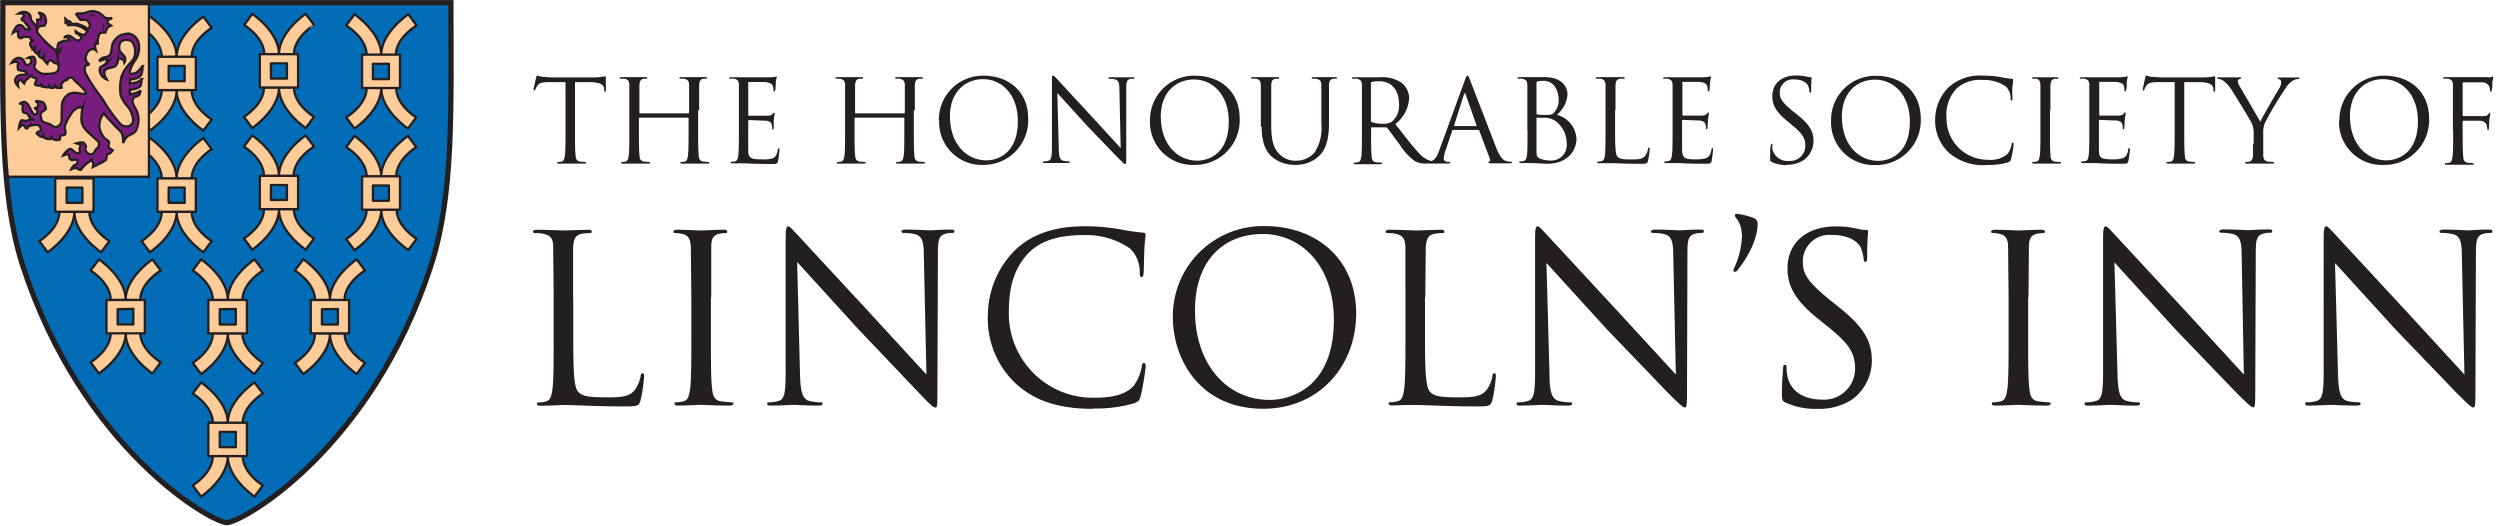 <svg xmlns="http://www.w3.org/2000/svg" viewBox="0 0 304 64">
  <g fill="none" fill-rule="evenodd">
    <path fill="#026CB6" d="M54.831.324c0 12.799.375 23.307-2.411 31.93-7.296 22.466-23.033 31.292-24.837 31.292-1.834 0-17.54-8.887-24.837-31.292C0 23.671.345 13.174.345.324H54.83z"/>
    <path fill="#FDCC99" stroke="#231F20" stroke-linecap="round" stroke-linejoin="round" stroke-width=".281" d="M9.05 21.726c0-2.756-3.254-4.935-3.254-4.935l-1.013 1.348s2.442 1.48 2.442 3.587H9.05z"/>
    <path fill="#FDCC99" stroke="#231F20" stroke-linecap="round" stroke-linejoin="round" stroke-width=".281" d="M9.039 21.726c0-2.756 3.253-4.935 3.253-4.935l1.013 1.348s-2.442 1.48-2.442 3.587H9.039zM9.039 25.729c0 2.766 3.253 4.945 3.253 4.945l1.013-1.358s-2.442-1.47-2.442-3.587H9.039z"/>
    <path fill="#FDCC99" stroke="#231F20" stroke-linecap="round" stroke-linejoin="round" stroke-width=".281" d="M9.05 25.729c0 2.766-3.254 4.945-3.254 4.945l-1.013-1.358s2.442-1.47 2.442-3.587H9.05z"/>
    <path fill="#FDCC99" fill-rule="nonzero" stroke="#231F20" stroke-linecap="round" stroke-linejoin="round" stroke-width=".281" d="M11.37 21.695v4.054H6.718v-4.054h4.652zM8.107 22.81v1.855h1.915V22.81H8.107z"/>
    <path fill="#FDCC99" stroke="#231F20" stroke-linecap="round" stroke-linejoin="round" stroke-width=".281" d="M46.36 21.473c0-2.757-3.253-4.935-3.253-4.935l-1.013 1.347s2.493 1.48 2.493 3.588h1.773z"/>
    <path fill="#FDCC99" stroke="#231F20" stroke-linecap="round" stroke-linejoin="round" stroke-width=".281" d="M46.35 21.473c0-2.757 3.253-4.935 3.253-4.935l1.013 1.347s-2.442 1.48-2.442 3.588H46.35zM46.35 25.475c0 2.767 3.303 4.925 3.303 4.925l1.014-1.358s-2.442-1.47-2.442-3.587l-1.875.02z"/>
    <path fill="#FDCC99" stroke="#231F20" stroke-linecap="round" stroke-linejoin="round" stroke-width=".281" d="M46.36 25.475c0 2.767-3.253 4.945-3.253 4.945l-1.013-1.358s2.493-1.469 2.493-3.587h1.773z"/>
    <path fill="#FDCC99" fill-rule="nonzero" stroke="#231F20" stroke-linecap="round" stroke-linejoin="round" stroke-width=".281" d="M48.64 21.442v4.053h-4.61v-4.053h4.61zm-3.293 1.115v1.854h1.945v-1.854h-1.945z"/>
    <path fill="#FDCC99" stroke="#231F20" stroke-linecap="round" stroke-linejoin="round" stroke-width=".281" d="M33.926 21.412c0-2.767-3.252-4.945-3.252-4.945l-1.014 1.358s2.442 1.469 2.442 3.587h1.824z"/>
    <path fill="#FDCC99" stroke="#231F20" stroke-linecap="round" stroke-linejoin="round" stroke-width=".281" d="M33.916 21.412c0-2.767 3.253-4.945 3.253-4.945l1.013 1.358S35.7 19.253 35.7 21.412h-1.784zM33.916 25.414c0 2.767 3.253 4.945 3.253 4.945l1.013-1.357s-2.442-1.47-2.442-3.588h-1.824z"/>
    <path fill="#FDCC99" stroke="#231F20" stroke-linecap="round" stroke-linejoin="round" stroke-width=".281" d="M33.926 25.414c0 2.767-3.252 4.945-3.252 4.945l-1.014-1.357s2.442-1.47 2.442-3.588h1.824z"/>
    <path fill="#FDCC99" fill-rule="nonzero" stroke="#231F20" stroke-linecap="round" stroke-linejoin="round" stroke-width=".281" d="M36.247 21.381v4.054h-4.651V21.38h4.65zm-3.304 1.115v1.824h1.946v-1.824h-1.946z"/>
    <path fill="#FDCC99" stroke="#231F20" stroke-linecap="round" stroke-linejoin="round" stroke-width=".281" d="M21.483 21.726c0-2.756-3.253-4.935-3.253-4.935l-1.003 1.348s2.452 1.48 2.452 3.587h1.804z"/>
    <path fill="#FDCC99" stroke="#231F20" stroke-linecap="round" stroke-linejoin="round" stroke-width=".281" d="M21.473 21.726c0-2.756 3.252-4.935 3.252-4.935l1.014 1.348s-2.432 1.48-2.432 3.587h-1.834zM21.473 25.729c0 2.766 3.252 4.945 3.252 4.945l1.014-1.358s-2.432-1.47-2.432-3.587h-1.834z"/>
    <path fill="#FDCC99" stroke="#231F20" stroke-linecap="round" stroke-linejoin="round" stroke-width=".281" d="M21.483 25.729c0 2.766-3.253 4.945-3.253 4.945l-1.013-1.358s2.452-1.47 2.452-3.587h1.814z"/>
    <path fill="#FDCC99" fill-rule="nonzero" stroke="#231F20" stroke-linecap="round" stroke-linejoin="round" stroke-width=".281" d="M23.813 21.695v4.054h-4.661v-4.054h4.661zM20.51 22.81v1.855h1.945V22.81H20.51z"/>
    <path fill="#FDCC99" stroke="#231F20" stroke-linecap="round" stroke-linejoin="round" stroke-width=".281" d="M15.291 36.48c0-2.756-3.263-4.935-3.263-4.935l-1.013 1.348s2.452 1.48 2.452 3.587h1.824z"/>
    <path fill="#FDCC99" stroke="#231F20" stroke-linecap="round" stroke-linejoin="round" stroke-width=".281" d="M15.27 36.48c0-2.756 3.264-4.935 3.264-4.935l1.013 1.348s-2.493 1.47-2.493 3.587h-1.783zM15.27 40.473c0 2.766 3.264 4.945 3.264 4.945l1.013-1.358s-2.493-1.5-2.493-3.587h-1.783z"/>
    <path fill="#FDCC99" stroke="#231F20" stroke-linecap="round" stroke-linejoin="round" stroke-width=".281" d="M15.291 40.473c0 2.766-3.263 4.945-3.263 4.945l-1.013-1.358s2.452-1.47 2.452-3.587h1.824z"/>
    <path fill="#FDCC99" fill-rule="nonzero" stroke="#231F20" stroke-linecap="round" stroke-linejoin="round" stroke-width=".281" d="M17.612 36.48v4.053H12.95V36.48h4.662zm-3.304 1.115v1.854h1.905v-1.895l-1.905.04z"/>
    <path fill="#FDCC99" stroke="#231F20" stroke-linecap="round" stroke-linejoin="round" stroke-width=".281" d="M27.705 36.48c0-2.766-3.253-4.945-3.253-4.945l-1.014 1.358s2.443 1.47 2.443 3.587h1.824z"/>
    <path fill="#FDCC99" stroke="#231F20" stroke-linecap="round" stroke-linejoin="round" stroke-width=".281" d="M27.694 36.48c0-2.766 3.253-4.945 3.253-4.945l1.014 1.358s-2.483 1.48-2.483 3.587h-1.784zM27.694 40.533c0 2.767 3.253 4.945 3.253 4.945l1.014-1.357s-2.483-1.51-2.483-3.588h-1.784z"/>
    <path fill="#FDCC99" stroke="#231F20" stroke-linecap="round" stroke-linejoin="round" stroke-width=".281" d="M27.705 40.533c0 2.767-3.253 4.945-3.253 4.945l-1.014-1.357s2.443-1.47 2.443-3.588h1.824z"/>
    <path fill="#FDCC99" fill-rule="nonzero" stroke="#231F20" stroke-linecap="round" stroke-linejoin="round" stroke-width=".281" d="M30.025 36.48v4.053h-4.692V36.48h4.692zm-3.303 1.125v1.854h1.955v-1.885l-1.955.03z"/>
    <path fill="#FDCC99" stroke="#231F20" stroke-linecap="round" stroke-linejoin="round" stroke-width=".281" d="M40.128 36.48c0-2.766-3.253-4.945-3.253-4.945l-1.013 1.358s2.442 1.47 2.442 3.587h1.824z"/>
    <path fill="#FDCC99" stroke="#231F20" stroke-linecap="round" stroke-linejoin="round" stroke-width=".281" d="M40.118 36.48c0-2.766 3.253-4.945 3.253-4.945l1.013 1.358s-2.493 1.48-2.493 3.587h-1.773zM40.118 40.533c0 2.767 3.253 4.945 3.253 4.945l1.013-1.357s-2.493-1.51-2.493-3.588h-1.773z"/>
    <path fill="#FDCC99" stroke="#231F20" stroke-linecap="round" stroke-linejoin="round" stroke-width=".281" d="M40.128 40.533c0 2.767-3.253 4.945-3.253 4.945l-1.013-1.357s2.442-1.47 2.442-3.588h1.824z"/>
    <path fill="#FDCC99" fill-rule="nonzero" stroke="#231F20" stroke-linecap="round" stroke-linejoin="round" stroke-width=".281" d="M42.449 36.48v4.053h-4.662V36.48h4.662zm-3.304 1.125v1.854h1.946v-1.885l-1.946.03z"/>
    <path fill="#FDCC99" stroke="#231F20" stroke-linecap="round" stroke-linejoin="round" stroke-width=".281" d="M27.705 51.437c0-2.756-3.253-4.935-3.253-4.935l-1.014 1.348s2.443 1.48 2.443 3.587h1.824z"/>
    <path fill="#FDCC99" stroke="#231F20" stroke-linecap="round" stroke-linejoin="round" stroke-width=".281" d="M27.694 51.437c0-2.756 3.253-4.935 3.253-4.935l1.014 1.348s-2.443 1.48-2.443 3.587h-1.824zM27.694 55.44c0 2.766 3.253 4.945 3.253 4.945l1.014-1.358s-2.443-1.47-2.443-3.588h-1.824z"/>
    <path fill="#FDCC99" stroke="#231F20" stroke-linecap="round" stroke-linejoin="round" stroke-width=".281" d="M27.705 55.44c0 2.766-3.253 4.945-3.253 4.945l-1.014-1.358s2.443-1.47 2.443-3.588h1.824z"/>
    <path fill="#FDCC99" fill-rule="nonzero" stroke="#231F20" stroke-linecap="round" stroke-linejoin="round" stroke-width=".281" d="M30.025 51.406v4.054h-4.692v-4.054h4.692zm-3.303 1.115v1.854h1.955v-1.854h-1.955z"/>
    <path fill="#FDCC99" stroke="#231F20" stroke-linecap="round" stroke-linejoin="round" stroke-width=".281" d="M9.05 6.941c0-2.766-3.254-4.914-3.254-4.914L4.783 3.385S7.266 4.823 7.266 6.94h1.783z"/>
    <path fill="#FDCC99" stroke="#231F20" stroke-linecap="round" stroke-linejoin="round" stroke-width=".281" d="M9.039 6.941c0-2.766 3.253-4.914 3.253-4.914l1.013 1.358s-2.442 1.469-2.442 3.587l-1.824-.03zM9.039 10.944c0 2.756 3.253 4.935 3.253 4.935l1.013-1.348s-2.442-1.48-2.442-3.587H9.039z"/>
    <path fill="#FDCC99" stroke="#231F20" stroke-linecap="round" stroke-linejoin="round" stroke-width=".281" d="M9.05 10.944c0 2.756-3.254 4.935-3.254 4.935L4.783 14.53s2.442-1.48 2.442-3.587H9.05z"/>
    <path fill="#FDCC99" fill-rule="nonzero" stroke="#231F20" stroke-linecap="round" stroke-linejoin="round" stroke-width=".281" d="M11.37 6.9v4.054H6.718V6.901h4.652zM8.107 8.016V9.87h1.915V8.015H8.107z"/>
    <path fill="#FDCC99" stroke="#231F20" stroke-linecap="round" stroke-linejoin="round" stroke-width=".281" d="M46.36 6.688c0-2.766-3.253-4.945-3.253-4.945L42.094 3.1s2.493 1.47 2.493 3.587h1.773z"/>
    <path fill="#FDCC99" stroke="#231F20" stroke-linecap="round" stroke-linejoin="round" stroke-width=".281" d="M46.35 6.688c0-2.766 3.303-4.945 3.303-4.945L50.667 3.1s-2.534 1.47-2.534 3.587H46.35zM46.35 10.69c0 2.757 3.253 4.936 3.253 4.936l1.013-1.348s-2.442-1.48-2.442-3.587H46.35z"/>
    <path fill="#FDCC99" stroke="#231F20" stroke-linecap="round" stroke-linejoin="round" stroke-width=".281" d="M46.36 10.69c0 2.757-3.253 4.936-3.253 4.936l-1.013-1.348s2.493-1.48 2.493-3.587h1.773z"/>
    <path fill="#FDCC99" fill-rule="nonzero" stroke="#231F20" stroke-linecap="round" stroke-linejoin="round" stroke-width=".281" d="M48.64 6.647v4.054h-4.61V6.647h4.61zm-3.293 1.115v1.855h1.945V7.762h-1.945z"/>
    <path fill="#FDCC99" stroke="#231F20" stroke-linecap="round" stroke-linejoin="round" stroke-width=".281" d="M33.926 6.617c0-2.756-3.252-4.935-3.252-4.935L29.7 3.04s2.442 1.48 2.442 3.587l1.783-.01z"/>
    <path fill="#FDCC99" stroke="#231F20" stroke-linecap="round" stroke-linejoin="round" stroke-width=".281" d="M33.916 6.617c0-2.756 3.253-4.935 3.253-4.935l1.013 1.348S35.74 4.51 35.74 6.617h-1.824zM33.916 10.62c0 2.766 3.253 4.945 3.253 4.945l1.013-1.358s-2.442-1.47-2.442-3.587h-1.824z"/>
    <path fill="#FDCC99" stroke="#231F20" stroke-linecap="round" stroke-linejoin="round" stroke-width=".281" d="M33.926 10.62c0 2.766-3.252 4.945-3.252 4.945l-1.014-1.358s2.442-1.47 2.442-3.587h1.824z"/>
    <path fill="#FDCC99" fill-rule="nonzero" stroke="#231F20" stroke-linecap="round" stroke-linejoin="round" stroke-width=".281" d="M36.247 6.587v4.053h-4.651V6.587h4.65zM32.943 7.7v1.855h1.946V7.7h-1.946z"/>
    <path fill="#FDCC99" stroke="#231F20" stroke-linecap="round" stroke-linejoin="round" stroke-width=".281" d="M21.483 6.941c0-2.766-3.243-4.914-3.243-4.914l-1.013 1.327s2.452 1.47 2.452 3.587h1.804z"/>
    <path fill="#FDCC99" stroke="#231F20" stroke-linecap="round" stroke-linejoin="round" stroke-width=".281" d="M21.473 6.941c0-2.766 3.252-4.914 3.252-4.914l1.014 1.358s-2.432 1.438-2.432 3.556h-1.834zM21.473 10.944c0 2.756 3.252 4.935 3.252 4.935l1.014-1.348s-2.432-1.48-2.432-3.587h-1.834z"/>
    <path fill="#FDCC99" stroke="#231F20" stroke-linecap="round" stroke-linejoin="round" stroke-width=".281" d="M21.483 10.944c0 2.756-3.253 4.935-3.253 4.935l-1.013-1.348s2.452-1.48 2.452-3.587h1.814z"/>
    <path fill="#FDCC99" fill-rule="nonzero" stroke="#231F20" stroke-linecap="round" stroke-linejoin="round" stroke-width=".281" d="M23.813 6.9v4.054h-4.661V6.901h4.661zM20.51 8.016V9.87h1.945V8.015H20.51z"/>
    <path fill="#FDCC99" stroke="#231F20" stroke-width=".283" d="M18.108.213v21.28H.76C.223 15.2.365 8.107.365.213h17.743z"/>
    <path fill="#781D7E" stroke="#231F20" stroke-width=".281" d="M9.373 1.875s-.223-.203 0-.223c.223-.02.872 0 1.014-.091.29-.132.604-.201.922-.203.409.024.798.184 1.104.456.233.192.233.284.466.375.252.048.51.048.76 0-.107.08-.227.141-.354.182-.162 0-.213.142-.213.335 0 .192 0 .1.193.243l.233.162c-.164.057-.31.154-.426.284a1.743 1.743 0 0 0-.253.567s-.598 0-.7.101a2.35 2.35 0 0 0-.213 1.348s-.182-.314-.222-.172a1.013 1.013 0 0 0-.132.375c.022.172.059.341.111.507a.82.82 0 0 0-.314-.163c-.143.014-.284.051-.415.112-.202.14-.351.343-.426.577-.116.262-.116.56 0 .821.113.143.239.275.375.395a1.257 1.257 0 0 0-.365.082.385.385 0 0 0-.202.253c-.034.23-.006.464.08.679.28.557.594 1.095.943 1.611.618.902 1.176 1.58 1.307 1.844a18.098 18.098 0 0 0 2.027 2.787c.261.22.61.302.942.223a.76.76 0 0 0 .578-.81 3.04 3.04 0 0 0-.608-1.51 4.246 4.246 0 0 1-.912-1.44 5.979 5.979 0 0 1 .091-2.229c.161-.45.394-.87.69-1.246.283-.385.901-.841.942-1.46a2.027 2.027 0 0 0-.345-1.58 1.145 1.145 0 0 0-1.236-.071c-.334.192-.375.83-.284 1.114.091.284.7.68.7 1.014a.871.871 0 0 1-.102.476s-.07-.304-.182-.355a2.675 2.675 0 0 0-.558-.152c-.02.277-.1.547-.233.79a.567.567 0 0 1-.446.284l-.608.163a.557.557 0 0 0-.385.304c-.038.156-.038.32 0 .476.07.19.158.374.264.547-.1-.038-.196-.09-.284-.152a1.48 1.48 0 0 1-.476-.557.82.82 0 0 1 0-.78c.142-.142.456-.173.648-.457.193-.283.314-.567-.111-.496-.193 0-.69.233-.69.233a.83.83 0 0 1 .599-.476 2.21 2.21 0 0 0 .506-.122.76.76 0 0 0 .284-.355c.091-.331.152-.67.182-1.013.15-.46.455-.853.862-1.115a2.878 2.878 0 0 1 1.135-.283 1.52 1.52 0 0 1 1.195 1.013 2.868 2.868 0 0 1-.304 2.118c-.345.442-.6.948-.75 1.49 0 .283.132.273.244.273.2-.018.395-.07.577-.152.276-.241.528-.51.75-.8a4.347 4.347 0 0 1-.142 1.013.861.861 0 0 1-.425.405c-.207.084-.42.149-.639.193h-.304l-.06.557.577-.111c.328-.066.631-.224.872-.456a4.053 4.053 0 0 1-.122.78c0 .122-.355.294-.638.385a3.537 3.537 0 0 1-.67.122v.567s.386-.07.71-.162c.216-.07.418-.177.598-.314a1.865 1.865 0 0 1-.142.476c-.091.162-.233.193-.476.284a.557.557 0 0 0-.375.517c0 .283.324.85.426 1.013.191.38.295.8.304 1.226a3.233 3.233 0 0 1-.304 1.348c-.128.213-.33.372-.568.446a4.651 4.651 0 0 0-.476.273 1.388 1.388 0 0 0-.314.375l-.213.426c.04-.42-.02-.843-.172-1.236-.244-.335-.639-.619-.922-.953-.284-.334-.78-.83-1.014-1.115-.233-.283-.213-.354-.304-.212a2.34 2.34 0 0 0-.476 1.52c.068.51.282.988.618 1.378.334.283.547.385.568.516.02.132-.142.477-.051.67l.496.313s-.283.416-.445.416c-.163 0-.254.06-.254.192-.04.233-.094.463-.162.69a.405.405 0 0 0-.314.1 1.59 1.59 0 0 1-.476.254c-.254.091-.355.223-.477.253-.099.029-.194.07-.283.122 0 0 .121-.476 0-.578-.122-.1-.264-.243-.355-.152a5.138 5.138 0 0 0-.507.416 3.151 3.151 0 0 0-.567.628c-.122.183-.466-.182-.659-.182a2.027 2.027 0 0 0-.547.152s.193-.476.567-.568c.193-.05.223-.537.223-.537a1.175 1.175 0 0 0-.668 0c-.122 0-.335-.192-.365-.283-.03-.092.05-.345-.112-.406-.162-.06-.628.122-.628.122a2.21 2.21 0 0 1 .294-.406c.122-.131.466-.445.628-.385.112.034.211.101.284.193.147.158.332.277.537.344.122 0 .345-.121.345-.121a.882.882 0 0 1-.092-.416c0-.152.223-.506 0-.567l-.375-.122s.72-.192.852-.07c.131.121.344.324.283.536-.06.213-.09.386 0 .477.092.09.254.354.477.385a.507.507 0 0 0 .567-.284c.11-.208.262-.39.446-.537.091-.07.091-.446.122-.578.03-.131-1.358-1.195-1.672-1.641-.31-.35-.48-.8-.477-1.267 0-.476.061-.881.091-1.013a.284.284 0 0 0-.172-.365h-.314a2.189 2.189 0 0 0-.7.557 6.698 6.698 0 0 0-.931 1.733c0 .284.192.943 0 1.013-.193.071-.456.082-.537.152-.082.071 0 .355-.071.446a1.155 1.155 0 0 1-.72 0 .76.76 0 0 1-.294-.273s0 .182-.121.213a1.58 1.58 0 0 1-.7-.132.314.314 0 0 1-.192-.324s-.162.202-.294.172a2.787 2.787 0 0 1-.496-.416.456.456 0 0 1 .263-.212.284.284 0 0 0 .253-.315.608.608 0 0 0-.375-.486c-.192-.06-1.145.05-1.205.284-.061.233-.284.131-.325 0-.04-.132-.192-.284-.324-.284-.162.1-.31.222-.436.365 0 0 .132-1.074.446-.943a.81.81 0 0 0 .669 0 .902.902 0 0 1 .638-.08c.162.1-.375-.122-.466-.284-.091-.163-.223-.406-.354-.477-.132-.07-.375 0-.446-.223a1.601 1.601 0 0 1 0-.72c.101-.293-.436-.192-.436-.192s.436-.354.72-.223c.283.132.445.477.506.568.06.091.385.861.608.922.223.06.253-.06.314-.162a.415.415 0 0 0 0-.375c-.06-.101-.344-.193-.223-.253.122-.061.284 0 .355-.223.122-.395-.334-.608-.334-.608s.871 0 1.013.223c.142.223.314.608.253.76-.06.152-.73.354-.628.79.101.436.091.608.253.7.146.098.307.174.477.222.203.033.396.109.567.223.223.162.426.304.679.213a.942.942 0 0 0 .557-.588c.061-.253 0-2.026.122-2.412.147-.423.437-.782.82-1.013.294-.111.61-.153.923-.121a6.8 6.8 0 0 0 .83.141c.193 0 .284 0 .284-.172s-.76-.922-.952-1.084a2.878 2.878 0 0 1-.608-.628c0-.132-.314-.092-.314-.092s-.284-.07-.314.092a.263.263 0 0 1-.314.223c-.163 0-.325.344-.446.374-.122.03 0 .315 0 .527-.198.035-.4.035-.598 0-.091 0-.213-.425-.213-.425l-.07.375a.669.669 0 0 1-.599 0 1.257 1.257 0 0 1-.06-.375s.121.243 0 .344c-.122.102-.892-.08-.892-.08v-.376c-.03.088-.068.172-.112.254a.922.922 0 0 1-.689-.092c-.08-.06.152-.354.152-.608 0-.253-.132-.182-.132-.182s-.415-.132-.415-.263c0-.132-.942.608-.942.891a.892.892 0 0 1-.284-.344c-.071-.193-.608 0-.446.689 0 0-.507-.466-.314-.912a.72.72 0 0 1 .669-.446l.76-.101s-.213-.406-.436-.406a1.804 1.804 0 0 1-.669-.131 1.56 1.56 0 0 1 0-.852c-.172-.253-.79 0-.79 0 .159-.282.42-.492.73-.587.83-.061.79.679 1.013.81a.395.395 0 0 0 .476-.07.75.75 0 0 0 .182-.507c0-.213-.415-.233-.415-.233.165-.099.355-.148.547-.142.253 0 .284.223.314.344.05.186.05.382 0 .568-.06.132-.152.253-.091.385.101.205.255.38.446.507.224.18.502.28.79.283.537 0 1.49 0 1.642-.446.152-.445.07-.73-.091-.79L6.516 7.6s-.254-.294-.345-.294a.537.537 0 0 0-.415.446 3.658 3.658 0 0 1-.477-.547.659.659 0 0 0 .071-.406 1.135 1.135 0 0 1-.192.294.69.69 0 0 1-.497-.435.8.8 0 0 0 .142-.426l-.233.263c-.111.092-.355-.212-.456-.425a.77.77 0 0 0 .122-.355l-.264.233a1.013 1.013 0 0 1-.304-.689c0-.162.314-.354.314-.354a.405.405 0 0 1-.283-.223l-.092-.193h-.8s-.182.172-.284.162c-.101-.01-.294-.101-.314-.284a3.314 3.314 0 0 1 0-.476c-.182-.243-.628.091-.628.091.069-.2.164-.391.284-.567a.75.75 0 0 1 .476-.375.628.628 0 0 1 .537.284c.076.103.172.19.284.253h.506c.122 0-.587-.73-.638-.892-.05-.162-.375-.172-.395-.324-.02-.152.142-.192.212-.304.071-.111.112-.415-.222-.415a3.466 3.466 0 0 0-.355 0c.228-.148.5-.212.77-.183.266.03.503.184.638.416.061.192.061.415.122.537.062.132.148.253.253.354.102.061.132.213.223.254.091.04.223 0 .254-.223.03-.223-.092-.416 0-.416h.405c.101 0 0-.709-.122-.76l-.162-.09s.7.06.821.475c.117.247.152.523.101.79-.07.122-.101.345-.324.345h-.182s-.416.061-.446.254c-.03.192-.223.314 0 .668.543.676 1.158 1.291 1.834 1.835.192.09.304.283.517.09.07-.394 0-.587.182-.76a1.58 1.58 0 0 1 .74-.253c.18-.041.363-.065.547-.07a.405.405 0 0 0-.192-.294c-.102-.162-.375-.112-.375-.112a.659.659 0 0 1 .516-.142c.284 0 .69.527 1.014.558a.486.486 0 0 0 .506-.284c.061-.122-.445-.578-.587-.578-.142 0-.122-.263-.122-.263.215.185.468.323.74.405.13.054.275.054.405 0l.264-.375a2.523 2.523 0 0 0-1.784-.78c-1.013.06-.334 0-.334 0s-.264 0-.264-.101c0-.102-.121-.142-.121-.142s-.183.06-.152-.071a1.398 1.398 0 0 0 0-.436l.273.223c.071.06.284.091.345.152.06.06 0 .172.162.223.162.05.344 0 .598 0 .144.033.284.084.415.152.252.071.491.18.71.324.086.068.181.122.283.162.083-.114.148-.24.193-.375a.517.517 0 0 0-.06-.253.82.82 0 0 0-.386-.466 2.027 2.027 0 0 0-.638 0c-.102 0-.325-.355-.477-.547v-.01z"/>
    <path stroke="#231F20" stroke-width=".638" d="M54.831.324c0 12.799.375 23.307-2.411 31.93-7.296 22.466-23.033 31.292-24.837 31.292-1.834 0-17.54-8.887-24.837-31.292C0 23.671.345 13.174.345.324H54.83z"/>
    <path fill="#231F20" d="M11.086 1.723a.182.182 0 0 0-.183.152.669.669 0 0 0 0 .212s.244-.06.244-.152c0-.09.142-.07.223-.06.08.01.233.101.385.121a.79.79 0 0 0-.639-.273h-.03z"/>
    <path stroke="#231F20" stroke-width=".281" d="M7.185 7.924a5.695 5.695 0 0 1-.223-1.155c.07-.17.155-.332.253-.486V6.17a2.34 2.34 0 0 1-.476.314 1.5 1.5 0 0 0 .273-.679"/>
    <path fill="#231F20" d="M10.417 12.16a2.402 2.402 0 0 0-.385.557c-.162.416-.081.456-.081.456l.253.061c.002-.243.05-.484.142-.71.112-.24.187-.496.223-.76-.028.14-.08.274-.152.396zM14.187 6.181c.092.33.12.674.08 1.014-.08.395.234.06.234.06a1.753 1.753 0 0 0-.314-1.013v-.06zM13.791 6.79a3.73 3.73 0 0 1-.922 1.185c-.476.294.264-.72.264-.72.253-.101.478-.26.658-.466zM12.332 3.172a.486.486 0 0 0 .233-.233c.081-.173.193.283.061.628-.132.344-.07-.06-.07-.06l-.051-.366h-.173v.03zM11.552 19.081c-.239.052-.46.168-.638.334-.264.264.304.092.304.092s0-.183.334-.426zM7.874 5.685a1.013 1.013 0 0 0-.497.638c-.111.294-.122-.375-.122-.375.186-.13.396-.22.619-.263zM4.053 2.766c.154.35.273.712.355 1.085.091.192.213.212.213.212l-.071-.445a.72.72 0 0 0-.142-.578l-.355-.274zM4.053 8.927c-.162.065-.315.15-.456.254-.101.091.223.182.223.182a.861.861 0 0 1 .233-.436zM3.901 14.906a1.55 1.55 0 0 1-.435.304c-.112 0-.203.172-.163.203.041.03.193 0 .193 0h.182a.476.476 0 0 0 .223-.436v-.07zM2.432 3.425s-.314.142-.334.355c-.02.213.212.101.212.101s.051-.243.122-.456zM69.707 36.115v5.067c0 4.165.112 5.979.618 6.485.507.507 1.196.649 3.405.649 1.5 0 2.746 0 3.425-.851.374-.5.627-1.08.74-1.693 0-.233.081-.375.253-.375.173 0 .173.112.173.426-.069.955-.211 1.904-.426 2.837-.203.649-.284.76-1.784.76-4.053 0-5.948-.172-7.6-.172-.253 0-1.925.091-2.776.091-.304 0-.446-.06-.446-.233 0-.172 0-.162.223-.162.287-.01.573-.051.851-.122.568-.111.71-.73.821-1.55.142-1.196.142-3.435.142-6.15v-5.007l-.06-6.08c0-1.013-.285-1.408-1.217-1.611a4.935 4.935 0 0 0-1.013-.081c-.112 0-.223-.06-.223-.172 0-.112.142-.233.456-.233 1.266 0 3.04.09 3.192.09l3.04-.09c.314 0 .456.06.456.233 0 .172-.112.172-.223.172a6.08 6.08 0 0 0-.943.081c-.82.142-1.013.618-1.104 1.611v6.08h.02zm16.74 0v4.986c0 2.716 0 4.955.142 6.15.081.822.254 1.44 1.105 1.551.423.065.85.105 1.277.122.162 0 .223.08.223.162 0 .08-.142.233-.456.233-1.56 0-3.344-.091-3.486-.091-.142 0-1.926.09-2.777.09-.304 0-.446-.06-.446-.232 0-.172 0-.162.223-.162.287-.01.573-.052.851-.122.568-.111.71-.73.821-1.55.142-1.196.142-3.435.142-6.151v-4.986l-.06-6.08c-.051-1.013-.335-1.439-1.014-1.58a3.354 3.354 0 0 0-.871-.112c-.122 0-.234-.06-.234-.172 0-.112.142-.233.456-.233.933 0 2.716.09 2.858.09.142 0 1.925-.09 2.777-.09.314 0 .456.06.456.233 0 .172-.112.172-.223.172a3.668 3.668 0 0 0-.71.081c-.77.142-1.013.618-1.013 1.611v6.08h-.04zM96.935 31.9l.345 13.568c.06 2.32.345 3.04 1.105 3.283.464.112.94.17 1.418.173.142 0 .223 0 .223.162s-.172.233-.507.233c-1.61 0-2.746-.091-3.04-.091-.293 0-1.459.09-2.725.09-.284 0-.456 0-.456-.232 0-.233.08-.162.223-.162.394 0 .787-.059 1.165-.173.71-.202.851-1.013.851-3.597V28.941c0-1.105.091-1.419.314-1.419s.72.628 1.014.912l8.998 9.718 6.79 7.387-.315-14.39c0-1.843-.233-2.462-1.104-2.684a6.89 6.89 0 0 0-1.389-.142c-.192 0-.223-.092-.223-.203 0-.111.223-.203.568-.203 1.267 0 2.624.092 2.939.092.314 0 1.256-.092 2.421-.092.315 0 .507 0 .507.203s-.111.203-.314.203a2.625 2.625 0 0 0-.679.08c-.932.203-1.013.822-1.013 2.524l-.061 16.598c0 1.865 0 2.027-.253 2.027-.254 0-.578-.304-2.027-1.814l-7.337-7.711-7.387-8.107-.05-.02zM132.9 49.714c-4.256 0-7.094-1.013-9.353-3.04a10.853 10.853 0 0 1-3.425-8.38 11.309 11.309 0 0 1 3.171-7.742c1.703-1.692 4.277-3.04 8.644-3.04 1.375 0 2.748.114 4.104.345.954.193 1.918.336 2.888.425.314 0 .375.142.375.314 0 .173-.091.558-.142 1.581-.05 1.024-.06 2.493-.091 2.918-.03.426-.081.598-.253.598-.173 0-.223-.202-.223-.598a3.901 3.901 0 0 0-1.196-2.888 9.424 9.424 0 0 0-5.665-1.62c-3.77 0-5.522 1.104-6.515 2.026-2.027 2.026-2.544 4.499-2.544 7.387A10.225 10.225 0 0 0 132.9 48.366c2.118 0 3.79-.253 4.924-1.408a5.492 5.492 0 0 0 1.014-2.381c0-.315.111-.426.284-.426.172 0 .192.192.192.426a29.559 29.559 0 0 1-.618 3.627c-.172.537-.233.588-.74.821a16.629 16.629 0 0 1-5.066.649l.01.04zm9.718-11.147a10.964 10.964 0 0 1 11.146-11.075c6.374 0 11.147 4.053 11.147 10.63 0 6.343-4.48 11.582-11.299 11.582-7.762 0-10.994-6.08-10.994-11.147v.01zm2.695-.79c0 6.597 3.962 10.853 9.06 10.853 2.553 0 7.822-1.48 7.822-9.718 0-6.8-4.134-10.458-8.613-10.458-4.732 0-8.269 3.121-8.269 9.323zm27.968-1.662v5.067c0 4.165.111 5.979.628 6.485.517.507 1.186.649 3.395.649 1.5 0 2.746 0 3.425-.851a3.78 3.78 0 0 0 .74-1.693c0-.233.08-.375.253-.375.172 0 .172.112.172.426-.068.955-.21 1.904-.425 2.837-.203.649-.284.76-1.784.76-4.053 0-5.948-.172-7.59-.172h-1.165l-1.611.06c-.314 0-.456-.06-.456-.232 0-.173.06-.162.223-.162.287-.011.572-.052.851-.122.567-.111.71-.73.82-1.55.143-1.196.143-3.436.143-6.151V30.035c-.061-1.013-.284-1.408-1.226-1.611a4.874 4.874 0 0 0-.963-.081c-.112 0-.223-.06-.223-.172 0-.112.142-.233.456-.233 1.277 0 3.04.09 3.202.09l3.04-.09c.304 0 .446.06.446.233 0 .172-.112.172-.223.172-.312.002-.624.03-.932.081-.821.142-1.014.618-1.105 1.611l-.06 6.08h-.031zm14.764-4.215l.375 13.568c0 2.32.335 3.04 1.105 3.283.461.112.934.17 1.408.173.142 0 .233 0 .233.162s-.172.233-.516.233c-1.612 0-2.747-.091-3.04-.091-.294 0-1.45.09-2.726.09-.284 0-.456 0-.456-.232 0-.233.09-.162.233-.162.391-.002.78-.06 1.155-.173.71-.202.851-1.013.851-3.597V28.941c0-1.105.081-1.419.314-1.419.233 0 .71.628 1.014.912l8.998 9.718 6.79 7.387-.315-14.39c0-1.843-.223-2.462-1.104-2.684a6.8 6.8 0 0 0-1.378-.142c-.203 0-.234-.092-.234-.203 0-.111.234-.203.568-.203 1.277 0 2.635.092 2.949.092.314 0 1.256-.092 2.411-.092.315 0 .507 0 .507.203s-.111.203-.304.203a2.584 2.584 0 0 0-.679.08c-.942.203-1.013.822-1.013 2.524l-.05 16.598c0 1.865-.062 2.027-.264 2.027-.203 0-.568-.304-2.078-1.814l-7.377-7.67-7.387-8.107.01-.061zm23.743-3.405a3.151 3.151 0 0 0-.568-1.844c-.223-.254-.253-.335-.253-.477 0-.141.142-.172.253-.172.693.09 1.373.26 2.027.507a.7.7 0 0 1 .476.74c0 2.026-1.439 4.387-2.432 5.583a.405.405 0 0 1-.365.223.142.142 0 0 1-.142-.142.841.841 0 0 1 .112-.365c.588-1.272.905-2.652.932-4.053h-.04zm9.12 21.22a8.593 8.593 0 0 1-3.8-.771c-.396-.193-.426-.304-.426-1.074 0-1.419.112-2.544.142-3.04.03-.497.091-.456.233-.456.142 0 .193.091.193.314-.007.34.023.68.09 1.013.426 2.098 2.29 2.888 4.186 2.888a3.77 3.77 0 0 0 4.053-3.76c0-1.955-.82-3.09-3.253-5.066l-1.276-1.013c-3.04-2.463-3.689-4.216-3.689-6.151 0-3.04 2.27-5.067 5.867-5.067.887-.013 1.771.082 2.635.284.331.084.671.132 1.013.142.223 0 .284.06.284.203 0 .141-.112 1.074-.112 3.04 0 .456-.06.648-.202.648-.142 0-.203-.142-.223-.365a5.067 5.067 0 0 0-.375-1.418c-.162-.304-.932-1.5-3.537-1.5a3.222 3.222 0 0 0-3.485 3.283c0 1.621.79 2.584 3.455 4.763l.79.628c3.344 2.625 4.145 4.388 4.145 6.647a5.857 5.857 0 0 1-2.412 4.702 7.438 7.438 0 0 1-4.296 1.125zm25.718-13.6v4.986c0 2.716 0 4.955.142 6.15.081.822.253 1.44 1.104 1.551.423.065.85.105 1.277.122.162 0 .223.08.223.162 0 .08-.142.233-.456.233-1.56 0-3.344-.091-3.486-.091-.142 0-1.925.09-2.776.09-.304 0-.446-.06-.446-.232 0-.172.05-.162.223-.162.287-.01.572-.052.851-.122.568-.111.71-.73.82-1.55.143-1.196.143-3.435.143-6.151v-4.986l-.061-6.08c0-1.013-.334-1.439-.963-1.58a3.354 3.354 0 0 0-.871-.112c-.122 0-.233-.06-.233-.172 0-.112.142-.233.456-.233.932 0 2.715.09 2.857.09.142 0 1.926-.09 2.777-.09.314 0 .456.06.456.233 0 .172-.112.172-.223.172a3.668 3.668 0 0 0-.71.081c-.77.142-1.013.618-1.013 1.611l-.05 6.08h-.04zm10.488-4.215l.375 13.568c.05 2.32.334 3.04 1.094 3.283.465.112.941.17 1.42.173.14 0 .222 0 .222.162s-.172.233-.507.233c-1.61 0-2.746-.091-3.04-.091-.294 0-1.459.09-2.726.09-.283 0-.456 0-.456-.232 0-.233.082-.162.223-.162.395 0 .788-.059 1.166-.173.71-.202.85-1.013.85-3.597V28.941c0-1.105.092-1.419.315-1.419s.72.628 1.013.912l8.999 9.718 6.79 7.387-.264-14.41c0-1.844-.233-2.462-1.105-2.685a6.82 6.82 0 0 0-1.388-.142c-.193 0-.223-.09-.223-.202 0-.112.223-.203.567-.203 1.267 0 2.635.091 2.95.091.313 0 1.246-.09 2.41-.09.315 0 .508 0 .508.202s-.112.202-.315.202a2.625 2.625 0 0 0-.678.081c-.933.203-1.014.821-1.014 2.524l-.06 16.598c0 1.865-.051 2.027-.254 2.027s-.567-.304-2.077-1.814l-7.377-7.671-7.388-8.107-.03-.04zm26.823 0l.365 13.568c.06 2.32.344 3.04 1.104 3.283.465.112.941.17 1.419.173.142 0 .223 0 .223.162s-.172.233-.507.233c-1.61 0-2.746-.091-3.04-.091-.294 0-1.459.09-2.726.09-.283 0-.456 0-.456-.232 0-.233.081-.162.223-.162.395 0 .788-.059 1.166-.173.709-.202.85-1.013.85-3.597V28.941c0-1.105.092-1.419.315-1.419s.72.628 1.013.912l8.999 9.718 6.79 7.387-.315-14.39c0-1.843-.233-2.462-1.105-2.684a6.89 6.89 0 0 0-1.388-.142c-.192 0-.223-.092-.223-.203 0-.111.223-.203.568-.203 1.266 0 2.634.092 2.948.092.315 0 1.247-.092 2.412-.092.314 0 .507 0 .507.203s-.112.203-.314.203a2.625 2.625 0 0 0-.68.08c-.931.203-1.013.822-1.013 2.524l-.06 16.598c0 1.865-.051 2.027-.254 2.027-.202 0-.567-.304-2.077-1.814l-7.377-7.67-7.387-8.107.02-.061zM88.646 9.505c0-.091.071-.111.223-.111h4.743c.21.002.42-.012.628-.04.07 0 .132-.072.203-.072.07 0 0 .05 0 .122 0 .07-.071.263-.112.648 0 .142 0 .75-.07.922-.072.173 0 .152-.092.152-.091 0-.111-.07-.111-.182a1.672 1.672 0 0 0-.081-.497c-.102-.222-.244-.395-1.014-.476h-1.895c-.152 0-.08 0-.08.142v3.82c0 .102 0 .142.08.142h2.21c.324 0 .526-.05.648-.192.121-.142.152-.183.203-.183.05 0 .07 0 .07.112 0 .111-.07.314-.111.78v.882c0 .09 0 .263-.101.263-.102 0-.092-.05-.092-.122a1.257 1.257 0 0 0-.06-.456c0-.192-.183-.435-.72-.486-.375 0-1.743-.07-2.026-.07a.091.091 0 0 0-.102.1v3.537c0 .953.254 1.135 1.611 1.135.457.036.916-.005 1.358-.122.355-.152.527-.435.618-1.013 0-.152.061-.203.132-.203.071 0 .081.112.081.203-.038.452-.098.902-.182 1.348-.091.354-.203.354-.75.354-2.088 0-3.04-.08-3.415-.08H89.083c-.153 0-.224 0-.224-.112s0-.081.112-.081a3.09 3.09 0 0 0 .415-.05c.274-.062.345-.366.395-.76.071-.589.071-1.683.071-3.04V10.365c0-.476-.131-.689-.587-.79a2.452 2.452 0 0 0-.477 0s-.111 0-.111-.081l-.03.01zm75.737 0c0-.091.07-.111.223-.111h3.202a4.246 4.246 0 0 1 2.533.608 2.422 2.422 0 0 1 1.014 1.884 4.297 4.297 0 0 1-1.682 3.203c1.134 1.449 2.077 2.685 2.888 3.546.39.458.91.79 1.49.953.486-.162.719-.639.942-1.247l3.14-8.603c.163-.456.224-.537.305-.537.08 0 .142.06.304.497l3.232 8.35c.497 1.236.902 1.459 1.186 1.54.18.057.368.084.557.08.081 0 .142 0 .142.082 0 .08-.132.111-.284.111h-2.168c-.264 0-.416 0-.416-.101s0-.081.092-.101c.09-.02.172-.152.08-.365l-1.286-3.415a.111.111 0 0 0-.122-.081h-3.03c-.07 0-.111 0-.142.111l-.83 2.453a3.04 3.04 0 0 0-.193.932c0 .273.294.395.527.395h.142c.091 0 .132 0 .132.081s-.082.112-.203.112h-1.348a.82.82 0 0 1-.284 0h-1.013a2.685 2.685 0 0 1-1.429-.264 7.093 7.093 0 0 1-1.874-2.027l-1.51-2.026a.213.213 0 0 0-.173-.081h-1.712c-.06 0-.091 0-.091.111v.335c0 1.327 0 2.421.07 3.04 0 .395.122.699.538.76l.618.05c.091 0 .111 0 .111.081s-.06.112-.212.112h-3.01c-.152 0-.223 0-.223-.112 0-.111 0-.08.111-.08.14-.008.279-.025.416-.051.274-.061.344-.365.405-.76.061-.588.061-1.683.061-3.04v-5.564c0-.476-.142-.689-.598-.79a2.381 2.381 0 0 0-.476 0c-.05 0-.112 0-.112-.081l-.04.01zm37.868 0c0-.091.061-.111.213-.111h4.742c.2-.008.4-.028.598-.061.071 0 .122-.071.193-.071.07 0 .05.05.05.121s-.06.264-.1.649c0 .142-.052.75-.072.922-.02.172 0 .152-.101.152s-.112-.07-.112-.182a1.398 1.398 0 0 0-.08-.497c-.102-.223-.234-.395-1.014-.476h-1.895c-.152 0-.091 0-.091.142v3.82c0 .101 0 .142.091.142h2.199c.314 0 .527-.05.649-.193.121-.141.152-.182.212-.182.061 0 .071 0 .071.111 0 .112-.07.315-.111.78 0 .274-.061.791-.061.882 0 .092 0 .264-.091.264s-.102-.05-.102-.122a1.5 1.5 0 0 0-.05-.456c-.061-.192-.183-.436-.72-.486-.375 0-1.753-.071-2.026-.071a.091.091 0 0 0-.102.101v3.557c.051.953.254 1.135 1.612 1.135.447.025.896-.026 1.327-.152.365-.152.527-.436.628-1.013 0-.152.05-.203.122-.203.07 0 .08.111.08.203 0 .09-.11 1.013-.171 1.347-.061.335-.213.355-.75.355-2.098 0-3.04-.081-3.425-.081h-1.358c-.152 0-.223 0-.223-.112 0-.111 0-.08.111-.08.14-.007.279-.024.416-.051.273-.061.344-.365.405-.76.071-.588.071-1.682.071-3.04V10.366c0-.476-.142-.689-.598-.79a2.35 2.35 0 0 0-.466 0c-.06 0-.111 0-.111-.081l.04.01zm50.667 0c0-.091.07-.111.223-.111h4.742c.197-.007.394-.028.588-.061.07 0 .132-.071.203-.071.07 0 .05.05.05.121s-.07.264-.111.649c0 .142 0 .75-.071.922-.071.172 0 .152-.091.152-.092 0-.112-.07-.112-.182a1.672 1.672 0 0 0-.08-.497c-.102-.223-.244-.395-1.014-.476h-1.895c-.152 0-.081 0-.081.142v3.82c0 .101 0 .142.08.142h2.21c.324 0 .517-.05.648-.193.132-.141.152-.182.203-.182.05 0 .071 0 .071.111 0 .112-.07.315-.111.78 0 .274-.051.791-.051.882 0 .092 0 .264-.101.264-.102 0-.092-.05-.092-.122a1.257 1.257 0 0 0-.06-.456c0-.192-.183-.436-.72-.486-.375 0-1.743-.071-2.027-.071-.06 0-.09 0-.09.101v3.557c0 .953.253 1.135 1.61 1.135.448.023.897-.028 1.328-.152.355-.152.527-.436.618-1.013 0-.152.06-.203.132-.203.07 0 .08.111.08.203-.037.452-.098.901-.182 1.347-.1.355-.202.355-.75.355-2.087 0-3.04-.081-3.414-.081h-1.358c-.162 0-.223 0-.223-.112 0-.111 0-.08.111-.08a3.09 3.09 0 0 0 .416-.051c.273-.061.344-.365.395-.76.07-.588.07-1.682.07-3.04V10.366c0-.476-.13-.689-.587-.79a2.452 2.452 0 0 0-.476 0c-.05 0-.112 0-.112-.081l.03.01zM69.92 9.991v5.858c0 1.327 0 2.421.07 3.04 0 .395.133.699.548.76l.618.05c.081 0 .112 0 .112.081s-.071.112-.223.112h-3.06c-.152 0-.223 0-.223-.112 0-.111 0-.08.111-.08.14-.008.278-.025.416-.051.273-.061.344-.365.405-.76.07-.588.07-1.683.07-3.04V9.99h-2.026c-.861 0-1.185.112-1.408.446-.092.134-.17.277-.233.426 0 .111-.092.142-.142.142-.051 0-.071 0-.071-.122 0-.121.273-1.327.304-1.439.03-.111.08-.263.142-.263.195.077.4.132.608.162.405 0 .932.07 1.094.07h5.188c.463.002.925-.046 1.378-.141.071 0 .071.081.071.172v1.52c0 .122 0 .183-.101.183s-.101 0-.111-.233v-.163c-.051-.415-.375-.73-1.703-.76H69.92zm14.977 3.415v2.443c0 1.327 0 2.421.071 3.04 0 .395.122.699.537.76.193 0 .497.05.628.05.132 0 .112 0 .112.081s-.071.112-.223.112h-3.06c-.152 0-.223 0-.223-.112 0-.111 0-.08.111-.08a3.09 3.09 0 0 0 .416-.051c.273-.061.344-.365.395-.76.07-.588.07-1.683.07-3.04v-1.46a.081.081 0 0 0-.08-.08h-5.878s-.08 0-.08.08v1.46c0 1.327 0 2.421.07 3.04 0 .395.122.699.537.76.193 0 .497.05.629.05.131 0 .111 0 .111.081s-.07.112-.223.112h-3.06c-.152 0-.223 0-.223-.112 0-.111 0-.08.111-.08a3.09 3.09 0 0 0 .416-.051c.273-.061.344-.365.395-.76.07-.588.07-1.683.07-3.04V10.366c0-.476-.13-.689-.587-.79a2.452 2.452 0 0 0-.476 0s-.112 0-.112-.081.071-.112.223-.112H78.503c.152 0 .213 0 .213.112a.091.091 0 0 1-.102.081 1.875 1.875 0 0 0-.354 0c-.375.07-.477.304-.507.79V13.7c0 .071 0 .081.081.081h5.877s.082 0 .082-.08v-3.335c0-.476-.132-.689-.588-.79a2.452 2.452 0 0 0-.476 0s-.112 0-.112-.081.071-.112.223-.112H85.769c.152 0 .212 0 .212.112a.091.091 0 0 1-.101.081 1.875 1.875 0 0 0-.355 0c-.375.07-.486.304-.506.79v3.04h-.122zm26.225 0v2.443c0 1.327 0 2.421.071 3.04 0 .395.132.699.547.76l.618.05c.081 0 .112 0 .112.081s-.071.112-.223.112h-3.06c-.152 0-.223 0-.223-.112 0-.111 0-.08.111-.08.14-.008.279-.025.416-.051.273-.061.344-.365.405-.76.07-.588.07-1.683.07-3.04v-1.46a.091.091 0 0 0-.09-.08h-5.867s-.092 0-.092.08v1.46c0 1.327 0 2.421.071 3.04 0 .395.132.699.547.76l.619.05c.08 0 .111 0 .111.081s-.07.112-.223.112h-3.06c-.152 0-.223 0-.223-.112 0-.111 0-.08.111-.08.14-.008.279-.025.416-.051.273-.061.344-.365.405-.76.071-.588.071-1.683.071-3.04V10.366c0-.476-.142-.689-.598-.79a2.35 2.35 0 0 0-.466 0c-.06 0-.111 0-.111-.081s.06-.112.212-.112H104.728c.152 0 .223 0 .223.112 0 .111-.06.081-.112.081a1.713 1.713 0 0 0-.344 0c-.375.07-.486.304-.517.79V13.7c0 .071 0 .081.091.081h5.868s.09 0 .09-.08v-3.335c0-.476-.141-.689-.597-.79a2.35 2.35 0 0 0-.466 0c-.061 0-.112 0-.112-.081s.061-.112.213-.112H111.994c.152 0 .223 0 .223.112 0 .111-.061.081-.112.081a1.713 1.713 0 0 0-.344 0c-.375.07-.487.304-.517.79v3.04h-.122zm3.04 1.206a5.36 5.36 0 0 1 5.411-5.41c3.121 0 5.452 1.965 5.452 5.187a5.431 5.431 0 0 1-5.452 5.665 5.188 5.188 0 0 1-5.37-5.442h-.04zm1.358-.425c0 3.222 1.935 5.31 4.428 5.31 1.247 0 3.82-.73 3.82-4.753 0-3.334-2.026-5.117-4.205-5.117-2.178 0-4.053 1.52-4.053 4.56h.01zm13.052-2.878l.172 6.627c0 1.145.172 1.5.547 1.611.226.055.457.082.69.081.07 0 .11 0 .11.081s-.08.112-.253.112H127.042c-.142 0-.223 0-.223-.112 0-.111 0-.08.111-.08.192 0 .384-.027.568-.082.344-.101.415-.496.415-1.763V9.89c0-.537 0-.689.152-.689s.355.304.497.436l4.397 4.752 3.314 3.618-.152-7.033c0-.901-.111-1.205-.537-1.317a3.314 3.314 0 0 0-.679-.07c-.091 0-.111 0-.111-.102s.111-.091.283-.091h2.615c.152 0 .253 0 .253.09 0 .092-.06.102-.152.102a1.277 1.277 0 0 0-.334 0c-.456.101-.507.405-.507 1.236v8.107c0 .912 0 1.013-.132 1.013-.131 0-.273-.152-1.013-.891l-3.608-3.75-3.607-3.972-.02-.02zm11.268 3.303a5.37 5.37 0 0 1 5.462-5.41c3.12 0 5.441 1.965 5.441 5.187a5.431 5.431 0 0 1-5.522 5.665 5.198 5.198 0 0 1-5.381-5.442zm1.317-.385c0 3.223 1.946 5.31 4.439 5.31 1.246 0 3.82-.73 3.82-4.752 0-3.334-2.027-5.118-4.215-5.118-2.19 0-4.054 1.52-4.054 4.56h.01zm12.16 1.206v-5.067c0-.476-.142-.689-.598-.79a2.35 2.35 0 0 0-.466 0c-.06 0-.111 0-.111-.081s.07-.112.223-.112h2.959c.152 0 .223 0 .223.112 0 .111 0 .081-.112.081-.114-.01-.23-.01-.344 0-.375.05-.487.304-.507.79v4.986c0 2.027.446 2.847 1.013 3.415.557.545 1.32.825 2.098.77a2.898 2.898 0 0 0 2.168-1.013 5.37 5.37 0 0 0 .811-3.395v-4.763c0-.476-.142-.689-.598-.79a2.35 2.35 0 0 0-.466 0c-.06 0-.111 0-.111-.081s.07-.112.223-.112h2.624c.152 0 .223 0 .223.112 0 .111-.05.081-.111.081a1.267 1.267 0 0 0-.345 0c-.375.07-.486.304-.507.79v4.53c0 1.49-.172 3.151-1.276 4.134a4.053 4.053 0 0 1-2.858 1.014 4.226 4.226 0 0 1-2.847-1.014c-.68-.648-1.206-1.62-1.206-3.637l-.102.04zm13.386-5.3v4.53c.001.069.035.133.092.172.469.162.963.234 1.459.213.357.017.71-.074 1.013-.263.611-.53.928-1.323.851-2.128 0-1.733-.912-2.777-2.401-2.777-.31-.005-.62.025-.922.091a.152.152 0 0 0-.112.162h.02zm10.134 5.199h2.645c.07 0 .07 0 .06-.102l-1.317-3.739c-.067-.202-.138-.202-.213 0l-1.175 3.709v.131zm8.887.567V10.366c0-.476-.142-.689-.598-.79a2.381 2.381 0 0 0-.476 0c-.051 0-.112 0-.112-.081s.071-.112.223-.112h3.08c2.27 0 2.767 1.379 2.767 2.078a3.496 3.496 0 0 1-1.297 2.493 3.222 3.222 0 0 1 2.391 2.918c0 1.49-1.165 3.04-3.526 3.04-.324 0-1.733-.081-1.844-.081h-1.358c-.152 0-.223 0-.223-.112 0-.111 0-.08.111-.08.14-.007.279-.024.416-.051.273-.061.344-.365.405-.76.061-.588.061-1.682.061-3.04l-.02.111zm1.114-5.847v3.71c0 .1 0 .13.092.151.28.05.566.07.85.06.77 0 1.014 0 1.257-.364.328-.391.505-.888.497-1.398 0-1.145-.507-2.382-1.865-2.382-.225-.003-.45.021-.668.071-.122 0-.163.071-.163.152zm0 4.388v3.79c0 .679 0 .871.477 1.074.387.15.8.221 1.216.213a1.854 1.854 0 0 0 1.976-2.017 3.344 3.344 0 0 0-1.348-2.776 2.442 2.442 0 0 0-1.145-.406h-1.084c-.203 0-.081 0-.081.092l-.01.03zm9.556-1.013v2.472c0 2.027.05 2.919.304 3.172.253.253.578.314 1.662.314.73 0 1.348 0 1.672-.415.187-.244.312-.529.365-.831 0-.112 0-.183.121-.183.122 0 .081.061.081.213-.03.468-.098.932-.202 1.388-.102.314-.142.365-.872.365-2.026 0-2.908-.08-3.719-.08h-1.357c-.152 0-.223 0-.223-.112s0-.081.111-.081c.14-.007.279-.024.416-.051.283-.06.354-.365.405-.76.07-.588.07-1.682.07-3.04v-5.432c0-.476-.141-.689-.597-.79a2.35 2.35 0 0 0-.466 0c-.061 0-.112 0-.112-.081s.071-.112.223-.112h3.06c.153 0 .223 0 .223.112 0 .111-.06.081-.111.081a2.777 2.777 0 0 0-.456 0c-.405.07-.517.304-.547.79v3.04l-.05.02zm20.925 6.647a4.286 4.286 0 0 1-1.864-.365c-.193-.101-.203-.152-.203-.527 0-.699 0-1.246.071-1.469.071-.223 0-.223.112-.223.111 0 .09 0 .09.152a2.452 2.452 0 0 0 0 .507 1.885 1.885 0 0 0 2.028 1.418 1.844 1.844 0 0 0 1.976-1.844c0-.952-.396-1.51-1.591-2.493l-.619-.516c-1.469-1.206-1.803-2.027-1.803-3.04 0-1.49 1.104-2.493 2.867-2.493.433-.007.865.037 1.287.132.16.043.322.067.487.07.111 0 .132 0 .132.102 0 .101-.051.527-.051 1.47 0 .212 0 .313-.101.313-.102 0-.092-.07-.112-.182a2.371 2.371 0 0 0-.172-.69c-.081-.151-.456-.739-1.733-.739a1.57 1.57 0 0 0-1.702 1.611c0 .79.385 1.257 1.682 2.33l.395.305c1.631 1.287 2.027 2.148 2.027 3.253a2.878 2.878 0 0 1-1.176 2.3c-.62.4-1.349.602-2.087.578l.06.04zm5.34-5.441a5.36 5.36 0 0 1 5.463-5.412c3.11 0 5.441 1.966 5.441 5.189a5.431 5.431 0 0 1-5.522 5.664 5.198 5.198 0 0 1-5.381-5.441zm1.318-.386c0 3.223 1.936 5.31 4.428 5.31 1.257 0 3.83-.73 3.83-4.752 0-3.334-2.026-5.118-4.215-5.118s-4.053 1.52-4.053 4.56h.01zm17.592 5.827a6.394 6.394 0 0 1-4.57-1.49 5.31 5.31 0 0 1-1.683-4.103 5.573 5.573 0 0 1 1.55-3.78 5.604 5.604 0 0 1 4.307-1.5 12.23 12.23 0 0 1 2.027.162c.465.1.935.17 1.409.213.152 0 .182.06.182.152 0 .091 0 .274-.071.77-.07.497 0 1.216 0 1.429 0 .213 0 .294-.122.294-.121 0-.111-.102-.111-.294a1.935 1.935 0 0 0-.588-1.419 4.61 4.61 0 0 0-2.766-.78 4.266 4.266 0 0 0-3.192 1.013 4.641 4.641 0 0 0-1.247 3.618 5.006 5.006 0 0 0 5.006 5.067 3.202 3.202 0 0 0 2.412-.7c.26-.342.434-.741.507-1.165 0-.152.06-.203.142-.203.08 0 .1.092.1.203-.065.597-.17 1.19-.313 1.773-.081.264-.112.294-.355.406-.81.235-1.65.34-2.493.314l-.131.02zm7.711-6.668v2.443c0 1.327 0 2.421.06 3.04 0 .395.133.699.548.76l.618.05c.091 0 .112 0 .112.081s-.071.112-.223.112h-3.061c-.152 0-.223 0-.223-.112 0-.111 0-.08.112-.08.14-.007.278-.024.415-.051.284-.061.345-.365.406-.76.07-.588.07-1.683.07-3.04V10.366c0-.476-.161-.709-.465-.78a1.854 1.854 0 0 0-.436 0s-.112 0-.112-.08c0-.082.071-.112.223-.112h2.757c.152 0 .222 0 .222.111 0 .112-.05.081-.111.081a1.794 1.794 0 0 0-.345 0c-.374.071-.486.304-.516.79v3.04l-.051-.01zm16.325-3.415v5.858c0 1.327 0 2.421.07 3.04 0 .395.122.699.538.76l.618.05c.091 0 .111 0 .111.081s-.07.112-.223.112h-3.05c-.162 0-.223 0-.223-.112 0-.111 0-.08.112-.08a3.09 3.09 0 0 0 .415-.051c.274-.061.345-.365.396-.76.07-.588.07-1.683.07-3.04V9.99h-2.026c-.862 0-1.196.112-1.419.446-.091.134-.17.277-.233.426 0 .111-.081.142-.142.142-.06 0-.06 0-.06-.122 0-.121.273-1.327.303-1.439.03-.111.081-.263.132-.263.197.074.4.129.608.162.405 0 .932.07 1.095.07h5.198c.339.002.678-.022 1.013-.07l.385-.071c.071 0 .071.081.071.172v1.52c0 .122 0 .183-.101.183s-.091 0-.112-.233v-.163c-.06-.415-.374-.73-1.702-.76h-1.844zm8.44 7.479v-1.196a2.868 2.868 0 0 0-.313-1.449c-.102-.223-1.956-3.273-2.442-3.992a3.648 3.648 0 0 0-.943-1.014 1.257 1.257 0 0 0-.588-.223c-.07 0-.141 0-.141-.101s.05-.091.182-.091H272.333c.152 0 .183 0 .183.09 0 .092-.091.072-.213.133a.263.263 0 0 0-.182.243c.015.194.077.382.182.547l2.554 4.378c.263-.588 2.026-3.618 2.3-4.054.139-.211.22-.456.233-.709 0-.193-.06-.345-.223-.385-.162-.04-.203-.071-.203-.142 0-.07.081-.081.213-.081H279.437c.101 0 .182 0 .182.081s-.07.112-.182.112a1.287 1.287 0 0 0-.639.192 2.614 2.614 0 0 0-.73.71 42.276 42.276 0 0 0-2.644 4.407 3.212 3.212 0 0 0-.213 1.379v2.584c0 .395.152.699.568.76l.628.05c.081 0 .111 0 .111.081s-.07.112-.223.112h-3.06c-.152 0-.223 0-.223-.112 0-.111 0-.08.112-.08.14-.008.278-.025.415-.051.274-.061.406-.365.426-.76V17.5l.08-.03zm10.428-2.858a5.37 5.37 0 0 1 5.462-5.41c3.121 0 5.442 1.965 5.442 5.187a5.431 5.431 0 0 1-5.564 5.665 5.198 5.198 0 0 1-5.38-5.442h.04zm1.287-.425c0 3.222 1.946 5.31 4.438 5.31 1.247 0 3.82-.73 3.82-4.753 0-3.334-2.026-5.117-4.215-5.117s-4.053 1.52-4.053 4.56h.01zm12.515 1.621v-5.442c0-.476-.142-.689-.598-.79a2.35 2.35 0 0 0-.466 0c-.061 0-.112 0-.112-.081s.071-.112.223-.112h4.965c.206.021.413.021.619 0 .08 0 .131-.08.192-.08.06 0 .081.05.081.121 0 .07-.07.263-.111.649 0 .141 0 .75-.071.922-.071.172 0 .152-.112.152-.111 0-.09-.071-.09-.173a1.368 1.368 0 0 0-.133-.527 1.013 1.013 0 0 0-.942-.435h-2.128c-.081 0-.132 0-.132.152v3.83c0 .081 0 .122.102.122h1.773c.21.01.419.01.628 0 .324 0 .507-.061.628-.243.122-.183.102-.142.163-.142.06 0 .06 0 .06.111 0 .112-.06.314-.111.78 0 .274-.05.831-.05.923 0 .09 0 .263-.102.263-.101 0-.091-.05-.091-.122a3.151 3.151 0 0 0-.081-.496.861.861 0 0 0-.73-.507h-2.087c-.071 0-.102 0-.102.132v1.175c0 1.328 0 2.422.071 3.04 0 .396.132.7.547.76l.619.051c.08 0 .111 0 .111.081s-.07.112-.223.112h-3.06c-.152 0-.223 0-.223-.112 0-.111 0-.08.111-.08.14-.008.279-.025.416-.052.273-.06.344-.364.405-.76.071-.587.071-1.682.071-3.04l-.03-.182z"/>
  </g>
</svg>